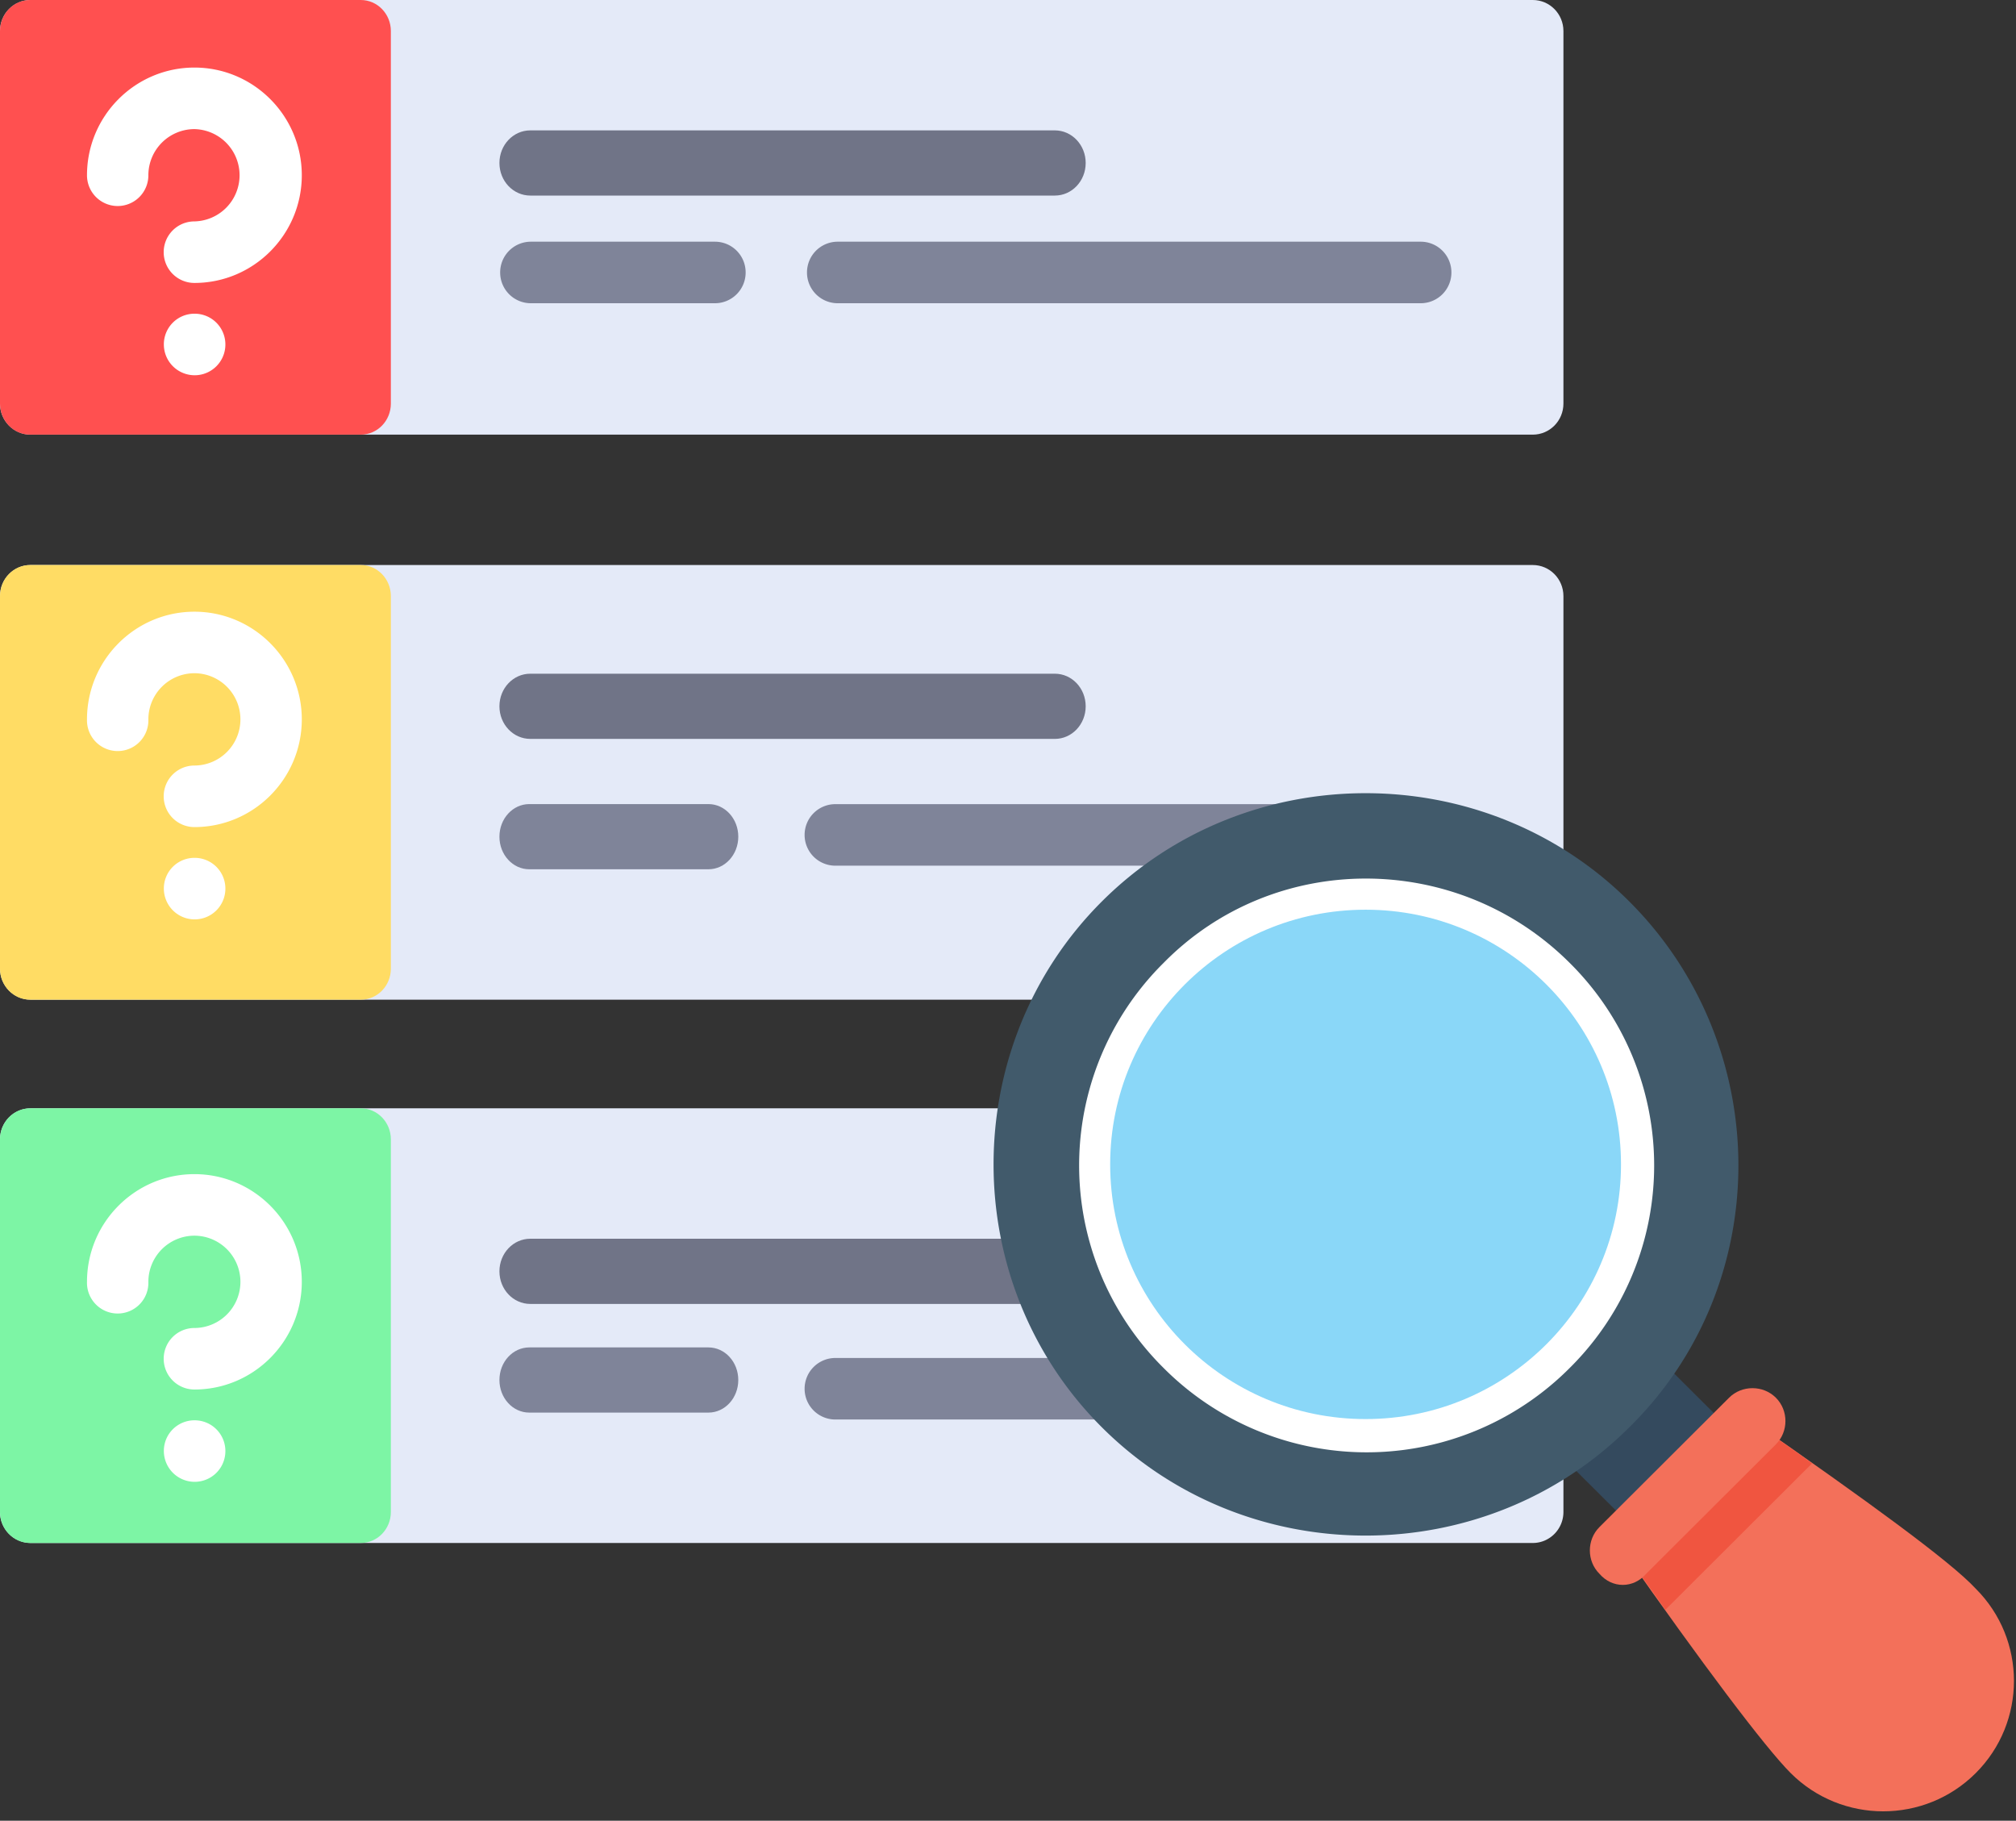 <svg xmlns="http://www.w3.org/2000/svg" width="196" height="177" viewBox="0 0 196 177">
    <rect x="0" y="0" width="196" height="177" fill="#333333" stroke="none"/>
    <g fill="none" fill-rule="evenodd">
        <path fill="#E4EAF8" d="M149.02 42.253H2.98c-1.646 0-2.98-1.35-2.98-3.019V3.02C0 1.35 1.334 0 2.98 0h146.04c1.646 0 2.98 1.35 2.98 3.019v36.215c0 1.67-1.334 3.02-2.98 3.02z"/>
        <path fill="#FF5050" d="M35.076 42.253H2.924C1.31 42.253 0 40.903 0 39.234V3.02C0 1.35 1.31 0 2.924 0h32.152C36.69 0 38 1.35 38 3.019v36.215c0 1.67-1.308 3.02-2.924 3.02z"/>
        <path fill="#707487" d="M102.557 19.012h-51c-1.66 0-3.001-1.415-3.001-3.168 0-1.752 1.341-3.169 3-3.169h50.997c1.659 0 3 1.417 3 3.169 0 1.753-1.341 3.168-2.998 3.168h.002z"/>
        <path fill="#7F8499" fill-rule="nonzero" d="M138.127 29.479H81.442a2.986 2.986 0 0 1-2.984-2.993 2.986 2.986 0 0 1 2.984-2.99h56.683a2.986 2.986 0 0 1 2.984 2.99 2.986 2.986 0 0 1-2.984 2.993h.002zm-68.618 0H51.611a2.985 2.985 0 0 1-2.984-2.993 2.985 2.985 0 0 1 2.984-2.99h17.898a2.985 2.985 0 0 1 2.984 2.99 2.985 2.985 0 0 1-2.984 2.993z"/>
        <path fill="#FFF" fill-rule="nonzero" d="M18.899 27.506a2.987 2.987 0 0 1-2.984-2.99 2.988 2.988 0 0 1 2.984-2.993 4.487 4.487 0 0 0 0-8.972 4.487 4.487 0 0 0-4.474 4.485 2.986 2.986 0 0 1-2.984 2.993 2.986 2.986 0 0 1-2.983-2.993c0-5.771 4.685-10.468 10.443-10.468 5.755 0 10.44 4.697 10.44 10.468 0 5.773-4.685 10.47-10.442 10.47zm.03 8.974a2.997 2.997 0 0 1-2.999-2.992 2.974 2.974 0 0 1 2.969-2.991h.03a2.986 2.986 0 0 1 2.983 2.99 2.986 2.986 0 0 1-2.983 2.993z"/>
        <path fill="#E4EAF8" d="M149.02 97.183H2.98c-1.646 0-2.98-1.35-2.98-3.019V57.947c0-1.667 1.334-3.019 2.98-3.019h146.04c1.646 0 2.98 1.354 2.98 3.019v36.217c0 1.67-1.334 3.02-2.98 3.02z"/>
        <path fill="#FFDC64" d="M35.076 97.183H2.924C1.31 97.183 0 95.833 0 94.164V57.947c0-1.667 1.31-3.019 2.924-3.019h32.152c1.614 0 2.924 1.354 2.924 3.019v36.217c0 1.67-1.308 3.02-2.924 3.02z"/>
        <path fill="#707487" d="M102.557 71.831h-51c-1.66 0-3.001-1.417-3.001-3.169 0-1.753 1.341-3.168 3-3.168h50.997c1.659 0 3 1.415 3 3.168 0 1.752-1.341 3.17-2.998 3.17h.002z"/>
        <path fill="#7F8499" d="M68.875 84.506H51.459c-1.605 0-2.903-1.415-2.903-3.168 0-1.752 1.298-3.17 2.903-3.17h17.416c1.604 0 2.903 1.418 2.903 3.17 0 1.75-1.299 3.168-2.903 3.168z"/>
        <path fill="#FFF" fill-rule="nonzero" d="M18.899 80.404a2.988 2.988 0 0 1-2.984-2.993 2.987 2.987 0 0 1 2.984-2.99 4.487 4.487 0 0 0 4.475-4.487 4.486 4.486 0 0 0-4.475-4.487 4.487 4.487 0 0 0-4.474 4.487 2.985 2.985 0 1 1-5.967 0c0-5.771 4.685-10.468 10.443-10.468 5.755 0 10.44 4.697 10.44 10.468 0 5.773-4.685 10.47-10.442 10.47zm.03 8.974a2.997 2.997 0 0 1-2.999-2.993 2.974 2.974 0 0 1 2.969-2.99h.03a2.986 2.986 0 0 1 2.983 2.99 2.986 2.986 0 0 1-2.983 2.992z"/>
        <path fill="#E4EAF8" d="M149.02 150H2.98A3.001 3.001 0 0 1 0 146.981v-36.217c0-1.667 1.334-3.019 2.98-3.019h146.04c1.646 0 2.98 1.354 2.98 3.019v36.217c0 1.669-1.334 3.019-2.98 3.019z"/>
        <path fill="#7DF5A5" d="M35.076 150H2.924C1.31 150 0 148.65 0 146.981v-36.217c0-1.667 1.31-3.019 2.924-3.019h32.152c1.614 0 2.924 1.354 2.924 3.019v36.217c0 1.669-1.308 3.019-2.924 3.019z"/>
        <path fill="#707487" d="M102.557 126.761h-51c-1.66 0-3.001-1.417-3.001-3.168 0-1.754 1.341-3.17 3-3.17h50.997c1.659 0 3 1.416 3 3.17 0 1.75-1.341 3.168-2.998 3.168h.002z"/>
        <path fill="#7F8499" d="M68.875 137.325H51.459c-1.605 0-2.903-1.417-2.903-3.169 0-1.753 1.298-3.168 2.903-3.168h17.416c1.604 0 2.903 1.415 2.903 3.168 0 1.751-1.299 3.169-2.903 3.169z"/>
        <path fill="#FFF" fill-rule="nonzero" d="M18.899 135.08a2.986 2.986 0 0 1-2.984-2.99 2.986 2.986 0 0 1 2.984-2.99 4.487 4.487 0 0 0 4.475-4.487 4.486 4.486 0 0 0-4.475-4.487 4.487 4.487 0 0 0-4.474 4.487 2.985 2.985 0 1 1-5.967 0c0-5.774 4.685-10.47 10.443-10.47 5.755 0 10.44 4.696 10.44 10.47 0 5.77-4.685 10.468-10.442 10.468zm.03 8.974a2.997 2.997 0 0 1-2.999-2.99 2.973 2.973 0 0 1 2.969-2.99h.03a2.985 2.985 0 0 1 2.983 2.99 2.985 2.985 0 0 1-2.983 2.99z"/>
        <path fill="#7F8499" fill-rule="nonzero" d="M131.927 84.156H81.209a2.987 2.987 0 0 1-2.983-2.991 2.988 2.988 0 0 1 2.983-2.99h50.718a2.987 2.987 0 0 1 2.983 2.99c0 1.65-1.336 2.99-2.983 2.99zm0 53.84H81.209a2.987 2.987 0 0 1-2.983-2.99 2.99 2.99 0 0 1 2.983-2.991h50.718a2.987 2.987 0 0 1 2.983 2.99 2.987 2.987 0 0 1-2.983 2.991z"/>
        <g fill-rule="nonzero">
            <g transform="translate(96.596 77.109)">
                <path fill="#344A5E" d="M63.023 72.238l-7.307-7.282 9.51-9.478 7.307 7.282z"/>
                <ellipse cx="36.169" cy="36.086" fill="#8AD7F8" stroke="#FFF" stroke-width="7.203" rx="28.433" ry="28.36"/>
                <path fill="#415A6B" d="M61.797 61.655c-14.054 14.022-37.202 14.022-51.256 0-14.054-14.022-14.054-37.117 0-51.139 14.054-14.021 37.202-14.021 51.256 0 14.054 14.022 14.26 37.117 0 51.14zM16.534 16.496a27.71 27.71 0 0 0 0 39.385 27.863 27.863 0 0 0 39.476 0 27.71 27.71 0 0 0 0-39.385c-10.954-10.928-28.728-10.928-39.476 0z"/>
                <path fill="#F3705A" d="M73.784 61.037c10.954 7.63 19.221 13.609 21.701 16.29 4.96 4.949 4.96 12.99 0 17.94-4.96 4.948-13.02 4.948-17.98 0-2.48-2.475-8.681-10.723-16.328-21.652l12.607-12.578z"/>
                <path fill="#F05540" d="M65.31 79.389c-1.24-1.856-2.686-3.712-3.926-5.568L73.99 61.243c2.067 1.443 3.927 2.68 5.58 3.918l-14.26 14.228z"/>
                <path fill="#F3705A" d="M63.45 75.883l12.608-12.578c1.24-1.238 1.24-3.3 0-4.537s-3.307-1.237-4.547 0L58.903 71.347c-1.24 1.237-1.24 3.3 0 4.536 1.24 1.444 3.307 1.444 4.547 0z"/>
            </g>
        </g>
    </g>
</svg>
